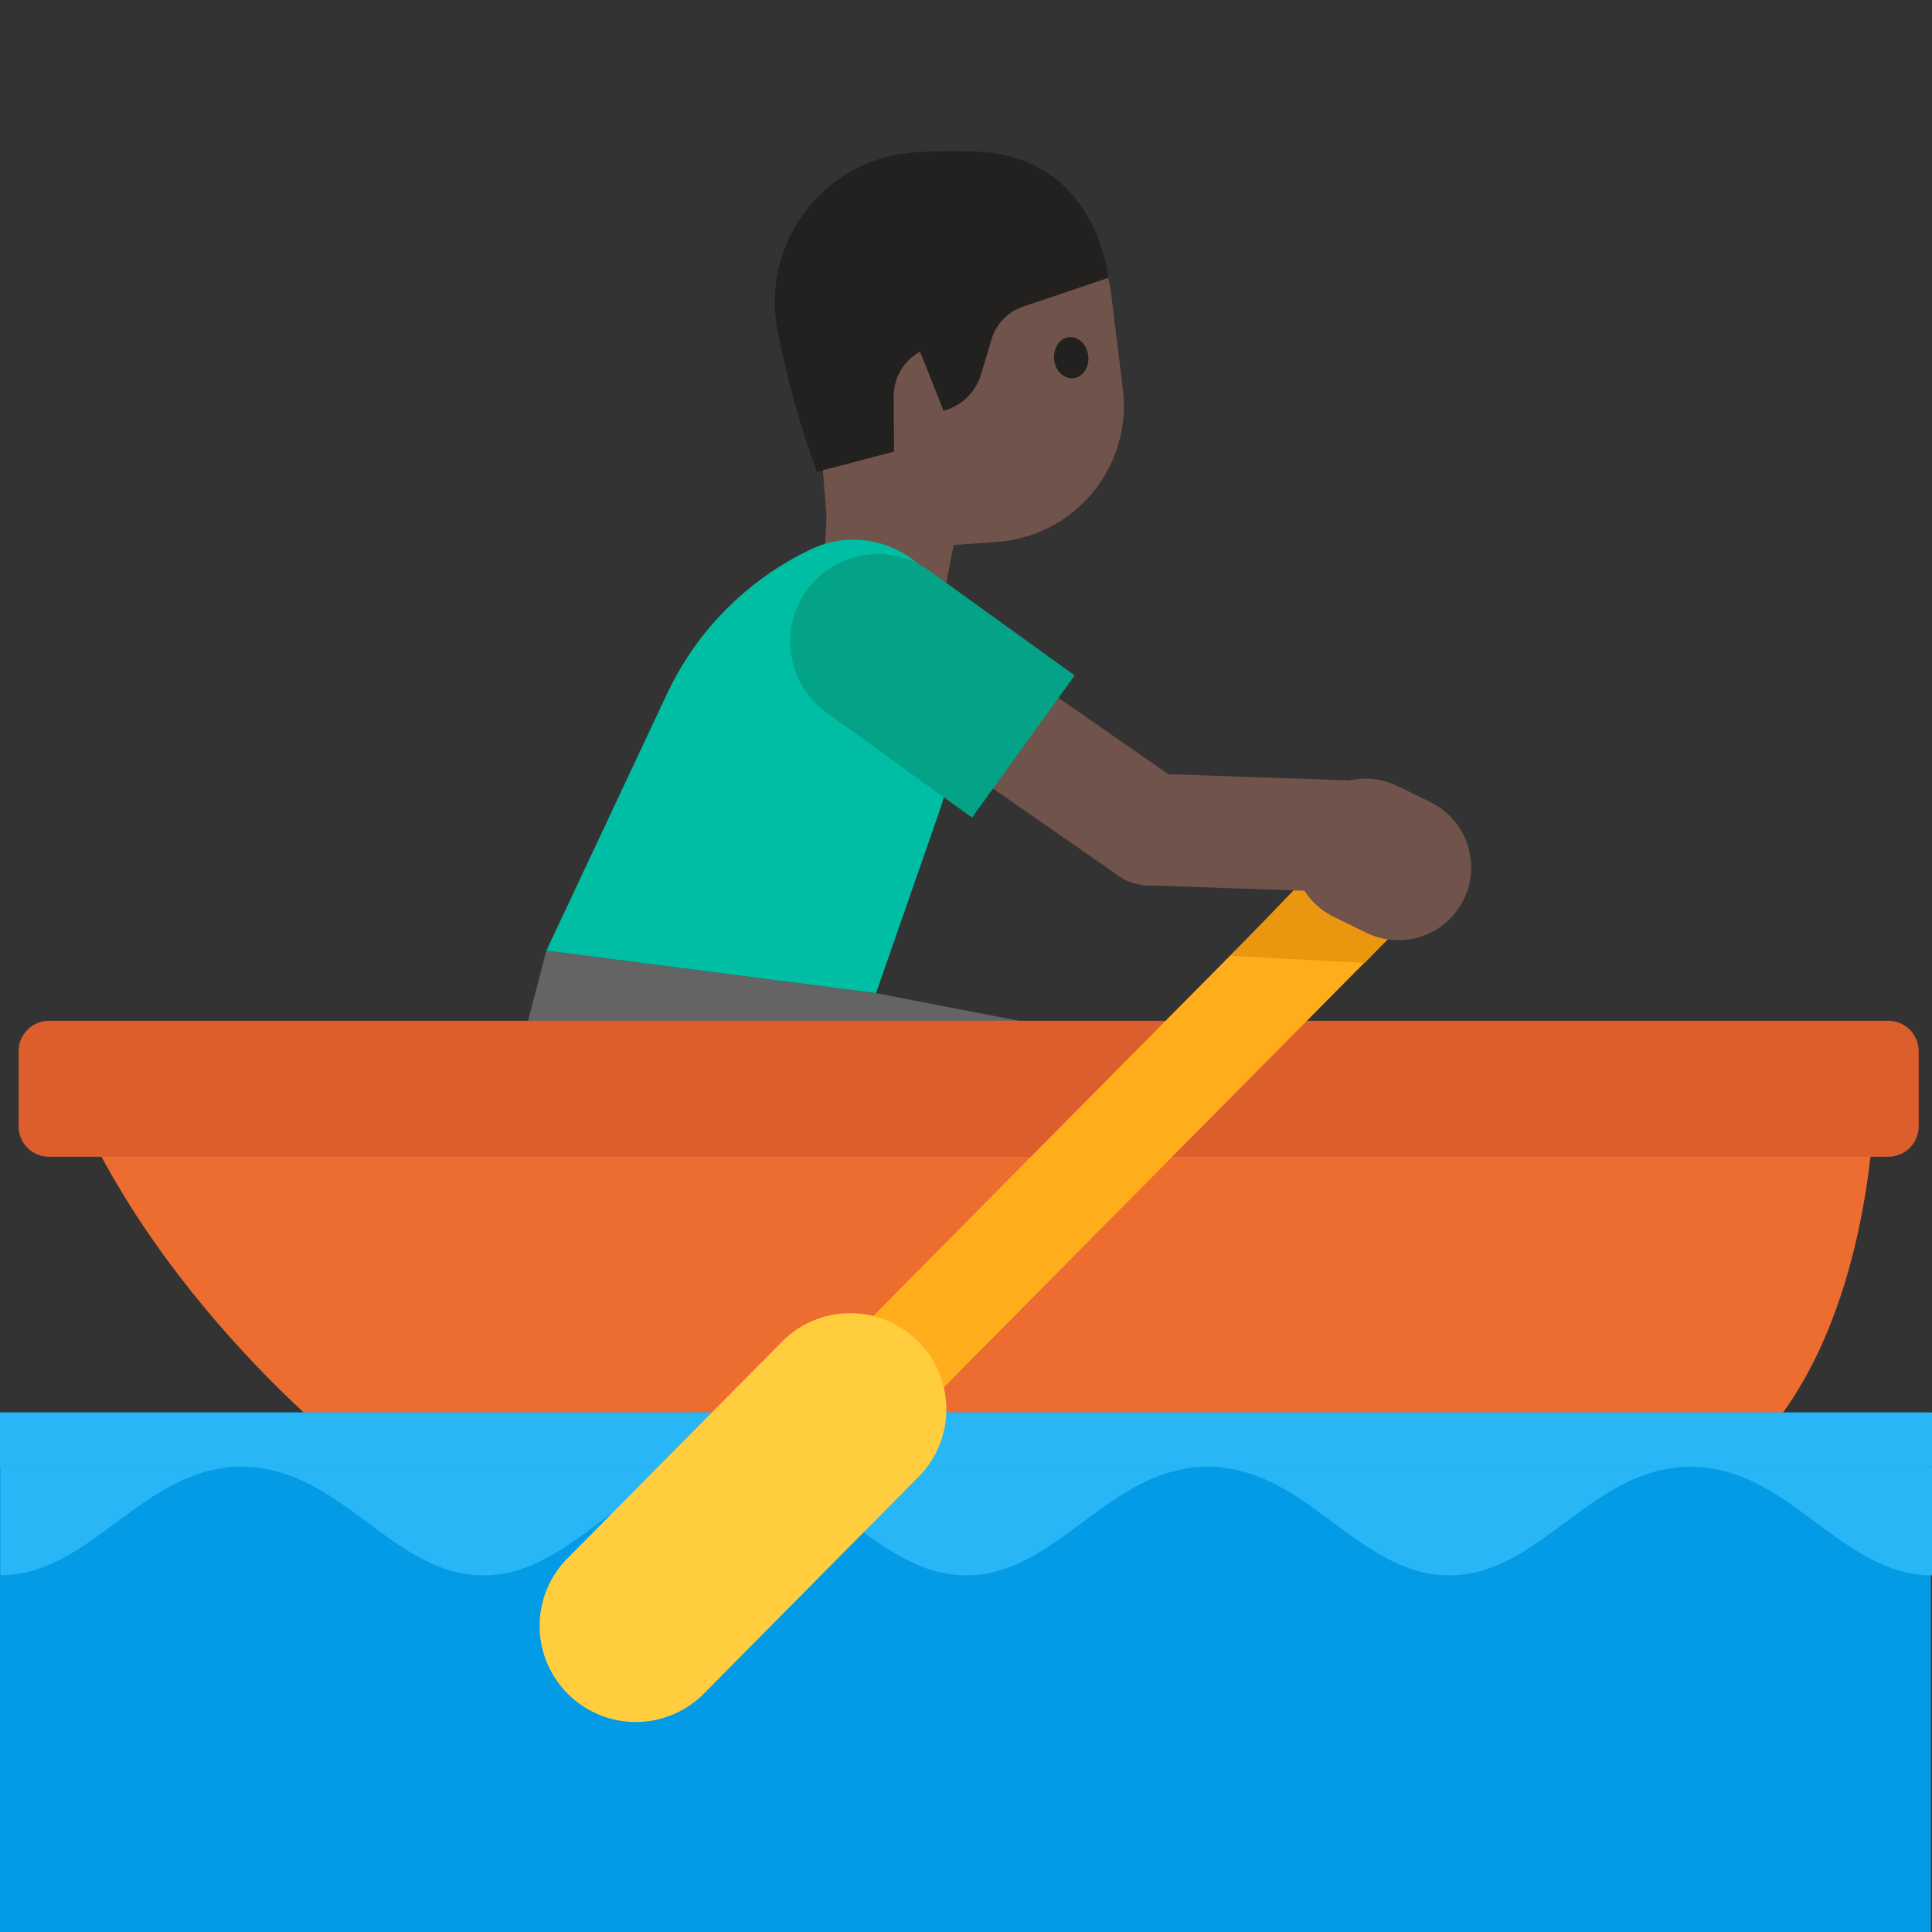 <svg xmlns="http://www.w3.org/2000/svg" width="3em" height="3em" viewBox="0 0 128 128"><rect x="0" y="0" width="128" height="128" fill="#333333" stroke="none"/><path fill="#70534a" d="m55.01 29.67l-.55 10.21l7.73 1.35l3.84-19.94z"/><path fill="#646464" d="m34.64 68.94l1.56-5.96l21.85 2.82l16.24 3.14v3.79H34.64z"/><path fill="#70534a" d="m61.757 49.443l4.227-6.085l12.311 8.55l-4.226 6.086z"/><circle cx="76.21" cy="54.93" r="3.75" fill="#70534a" transform="rotate(-7.406 76.208 54.929)"/><path fill="#70534a" d="m53.6 19.7l1.36 17l11.1-.8c5.16-.37 8.96-4.98 8.33-10.12l-.76-6.22c-.7-5.75-6.21-9.64-11.86-8.38l-2.24.5a7.595 7.595 0 0 0-5.93 8.02"/><path fill="#232020" d="m54.12 31.26l5.11-1.34l-.02-3.66c-.01-1.23.66-2.37 1.75-2.96l1.55 3.91a3.53 3.53 0 0 0 2.48-2.39l.7-2.34c.3-1.01 1.08-1.82 2.08-2.16l5.65-1.91s-.69-8.02-8.69-8.36c-1.38-.06-2.74-.04-4.04.04c-6.04.35-10.36 5.98-9.16 11.91c.63 3.16 1.5 6.25 2.59 9.26m15.72-7.45c.07.75.64 1.31 1.27 1.25c.62-.06 1.07-.72.99-1.47s-.64-1.31-1.26-1.25c-.63.05-1.07.71-1 1.47"/><path fill="#00bea4" d="m64.85 44.53l-2.49 8.87l-4.32 12.4l-21.84-2.82l7.98-16.99c2-4.27 5.41-7.63 9.55-9.6c3.23-1.54 7.11-.19 8.66 3.04z"/><path fill="#04a287" d="m71.2 44.75l-6.8 9.42l-9.64-6.95a5.81 5.81 0 0 1-1.31-8.11a5.81 5.81 0 0 1 8.11-1.31z"/><path fill="#ed6c30" d="M5.01 73.15h119.16s-.14 17.86-10.63 24.98H25.52S11.68 88.22 5.01 73.15"/><path fill="#db5e2c" d="M125.09 76.64H3.25c-1.12 0-2.02-.9-2.02-2.02v-4.97c0-1.12.9-2.02 2.02-2.02H125.1c1.12 0 2.02.9 2.02 2.02v4.97c0 1.12-.91 2.02-2.03 2.02"/><path fill="#ffad1a" d="m60.384 94.082l-4.725-4.68l32.356-32.668l4.725 4.68z"/><path fill="#ea960f" d="m90.41 63.8l-8.88-.48l9.86-10.24l5.27 4.29z"/><path fill="#70534a" d="m76.356 58.67l.254-7.405l12.682.436l-.254 7.405z"/><path fill="#70534a" d="M96.98 59.59a4.823 4.823 0 0 1-6.45 2.21l-2.17-1.06a4.823 4.823 0 0 1-2.21-6.45a4.823 4.823 0 0 1 6.45-2.21l2.17 1.06a4.823 4.823 0 0 1 2.21 6.45"/><path fill="#039be5" d="M0 93.58h127.93V128H0z"/><g fill="#29b6f6"><path d="M.03 104.36c6.06 0 9.43-7.19 16-7.19h-16zm16-7.18c6.57 0 9.93 7.19 16 7.19s9.43-7.19 16-7.19z"/><path d="M48.02 97.18c6.57 0 9.93 7.19 16 7.19c6.06 0 9.43-7.19 16-7.19z"/><path d="M80.01 97.18c6.57 0 9.93 7.19 16 7.19s9.43-7.19 16-7.19z"/><path d="M112 97.18c6.57 0 9.93 7.19 16 7.19v-7.19zM0 93.58h128v3.59H0z"/></g><path fill="#ffcd3e" d="M60.81 88.85c2.5 2.47 2.52 6.5.04 9L46.64 112.2a6.355 6.355 0 0 1-9 .04a6.355 6.355 0 0 1-.04-9l14.21-14.35c2.47-2.5 6.5-2.52 9-.04"/><defs><path id="" d="M144-27h128v128H144z"/></defs><clipPath id=""><use href="#"/></clipPath><g clip-path="url(#)"><path d="M224.74 71.86c-5.7-1.08-27.77-1.08-33.47 0C173.22 75.29 160 83.25 160 100.22v20.9l48 .01l48-.01v-20.9c0-16.97-13.22-24.93-31.26-28.36"/><path fill="#fff" d="m207.52 71.05l16.02 2.22v34.9h-16.02z"/><path fill="#444" d="M218.04 73.13s4.42 3.24 4.58 10.16c.18 7.55-6.16 36.54-15.58 53.11l14.68-2.22l15.98-38.55l-7.65-5.04l6.47-4.99s-6.22-11-14.96-15.3c-4.25-.76-12.37-1.1-14.03-1.05l-.02 1.8z"/><path fill="#fff" d="m207.52 71.05l-16.02 2.22v34.9h16.02z"/><path fill="#444" d="M197 73.13s-4.42 3.24-4.58 10.16c-.18 7.55 6.16 36.54 15.58 53.11l-14.68-2.22l-15.98-38.55l7.65-5.04l-6.47-4.99s6.22-11 14.96-15.3c4.25-.76 12.37-1.1 14.03-1.05l.02 1.8z"/><path fill="#35201a" d="M207.97 84.35c-6.08 0-10.5-4.93-10.5-11.01V64h21v9.34c0 6.08-4.42 11.01-10.5 11.01"/><path fill="#563e37" d="M241.56 25.91s6.1 1.06 6.1 7.62c0 5.79-4.45 8.08-8.9 8.08v-15.7zm-66.51 0s-6.1 1.06-6.1 7.62c0 5.79 4.45 8.08 8.9 8.08v-15.7z"/><path fill="#70534a" d="M208.31-17.09c-26.28 0-33.16 20.37-33.16 48.99c0 29.68 19.07 37.35 33.16 37.35c13.88 0 33.16-7.45 33.16-37.35c-.01-28.62-6.88-48.99-33.16-48.99"/><path fill="#232020" d="M197.39 34.55c0 2.95-1.98 5.35-4.43 5.35s-4.44-2.4-4.44-5.35c0-2.96 1.99-5.36 4.44-5.36c2.45.01 4.43 2.4 4.43 5.36m21.83 0c0 2.95 1.98 5.35 4.44 5.35c2.44 0 4.43-2.4 4.43-5.35c0-2.96-1.99-5.36-4.43-5.36c-2.46.01-4.44 2.4-4.44 5.36"/><path fill="#261819" d="M217.9 52.63h-19.2c-1.1 0-1.57.74-.85 1.85c1.02 1.55 4.8 4.53 10.44 4.53s9.42-2.98 10.44-4.53c.74-1.11.27-1.85-.83-1.85"/><path fill="#35201a" d="M212.94 44.48c-1.63.46-3.33.69-4.64.69s-3-.23-4.64-.69c-.7-.2-.97.46-.72.9c.52.91 2.6 2.75 5.36 2.75c2.75 0 4.84-1.84 5.36-2.75c.25-.44-.02-1.1-.72-.9"/><path fill="#211e1e" d="M209.1-20.83s-.51-.02-.73-.01c-.22 0-.73.01-.73.01c-28.36.55-36.91 17.61-36.91 29.44c0 11.5.01 19.94.01 19.94s.45-.47 1.28-1.12c.89-.69 1.87-1.08 1.87-1.08l1.43 9.61l9.45-19.74c.06-.12.19-.2.32-.18l5.6.62c5.63.63 11.28.93 16.94.94v.01c.24 0 .49-.01.73-.01s.49.01.73.01v-.01c5.65-.02 11.31-.32 16.94-.94l5.6-.62c.13-.01.26.06.32.18l9.45 19.74l1.43-9.61s.98.39 1.87 1.08c.83.65 1.28 1.12 1.28 1.12s.01-8.45.01-19.94c.02-11.83-8.53-28.9-36.89-29.44"/></g><g clip-path="url(#)"><path d="M209.37 82.13c1.55-1.07 3.01-1.84 4.5-2.79c1.19-.76 3.2-2.17 5.09-1.45c1.6.61 1.03 2.8 1.03 5.66c0 3.36.57 5.31-.7 5.87c-1.71.76-3.96-.58-5.84-1.4c-1.07-.46-4.13-1.86-4.65-2.67c-.51-.8-.49-2.69.57-3.22"/><path fill="#444" d="M217.28 81.84c.03.24-1.66.78-3.79 1.22s-3.88.6-3.91.36s1.66-.78 3.79-1.22c2.12-.43 3.88-.6 3.91-.36m.03 3.99c-.02.24-1.78.18-3.92-.13s-3.86-.75-3.84-.99s1.78-.18 3.92.13s3.86.75 3.84.99"/><path d="M205.63 82.13c-1.55-1.07-3.01-1.84-4.5-2.79c-1.19-.76-3.2-2.17-5.09-1.45c-1.6.61-1.03 2.8-1.03 5.66c0 3.36-.57 5.31.7 5.87c1.71.76 3.96-.58 5.84-1.4c1.07-.46 4.13-1.86 4.65-2.67c.51-.8.49-2.69-.57-3.22"/><path fill="#444" d="M197.72 81.84c-.03.24 1.66.78 3.79 1.22s3.88.6 3.91.36s-1.66-.78-3.79-1.22c-2.12-.43-3.88-.6-3.91-.36m-.03 3.99c.02.24 1.78.18 3.92-.13s3.86-.75 3.84-.99s-1.78-.18-3.92.13s-3.86.75-3.84.99"/><path d="M210.92 84.16c0 1.95-1.53 3.07-3.42 3.07s-3.42-1.12-3.42-3.07s.85-3.52 3.42-3.52c2.46 0 3.42 1.58 3.42 3.52"/></g><circle cx="207.5" cy="91.63" r="1.59" fill="#232020"/><circle cx="207.5" cy="97.08" r="1.59" fill="#232020"/></svg>